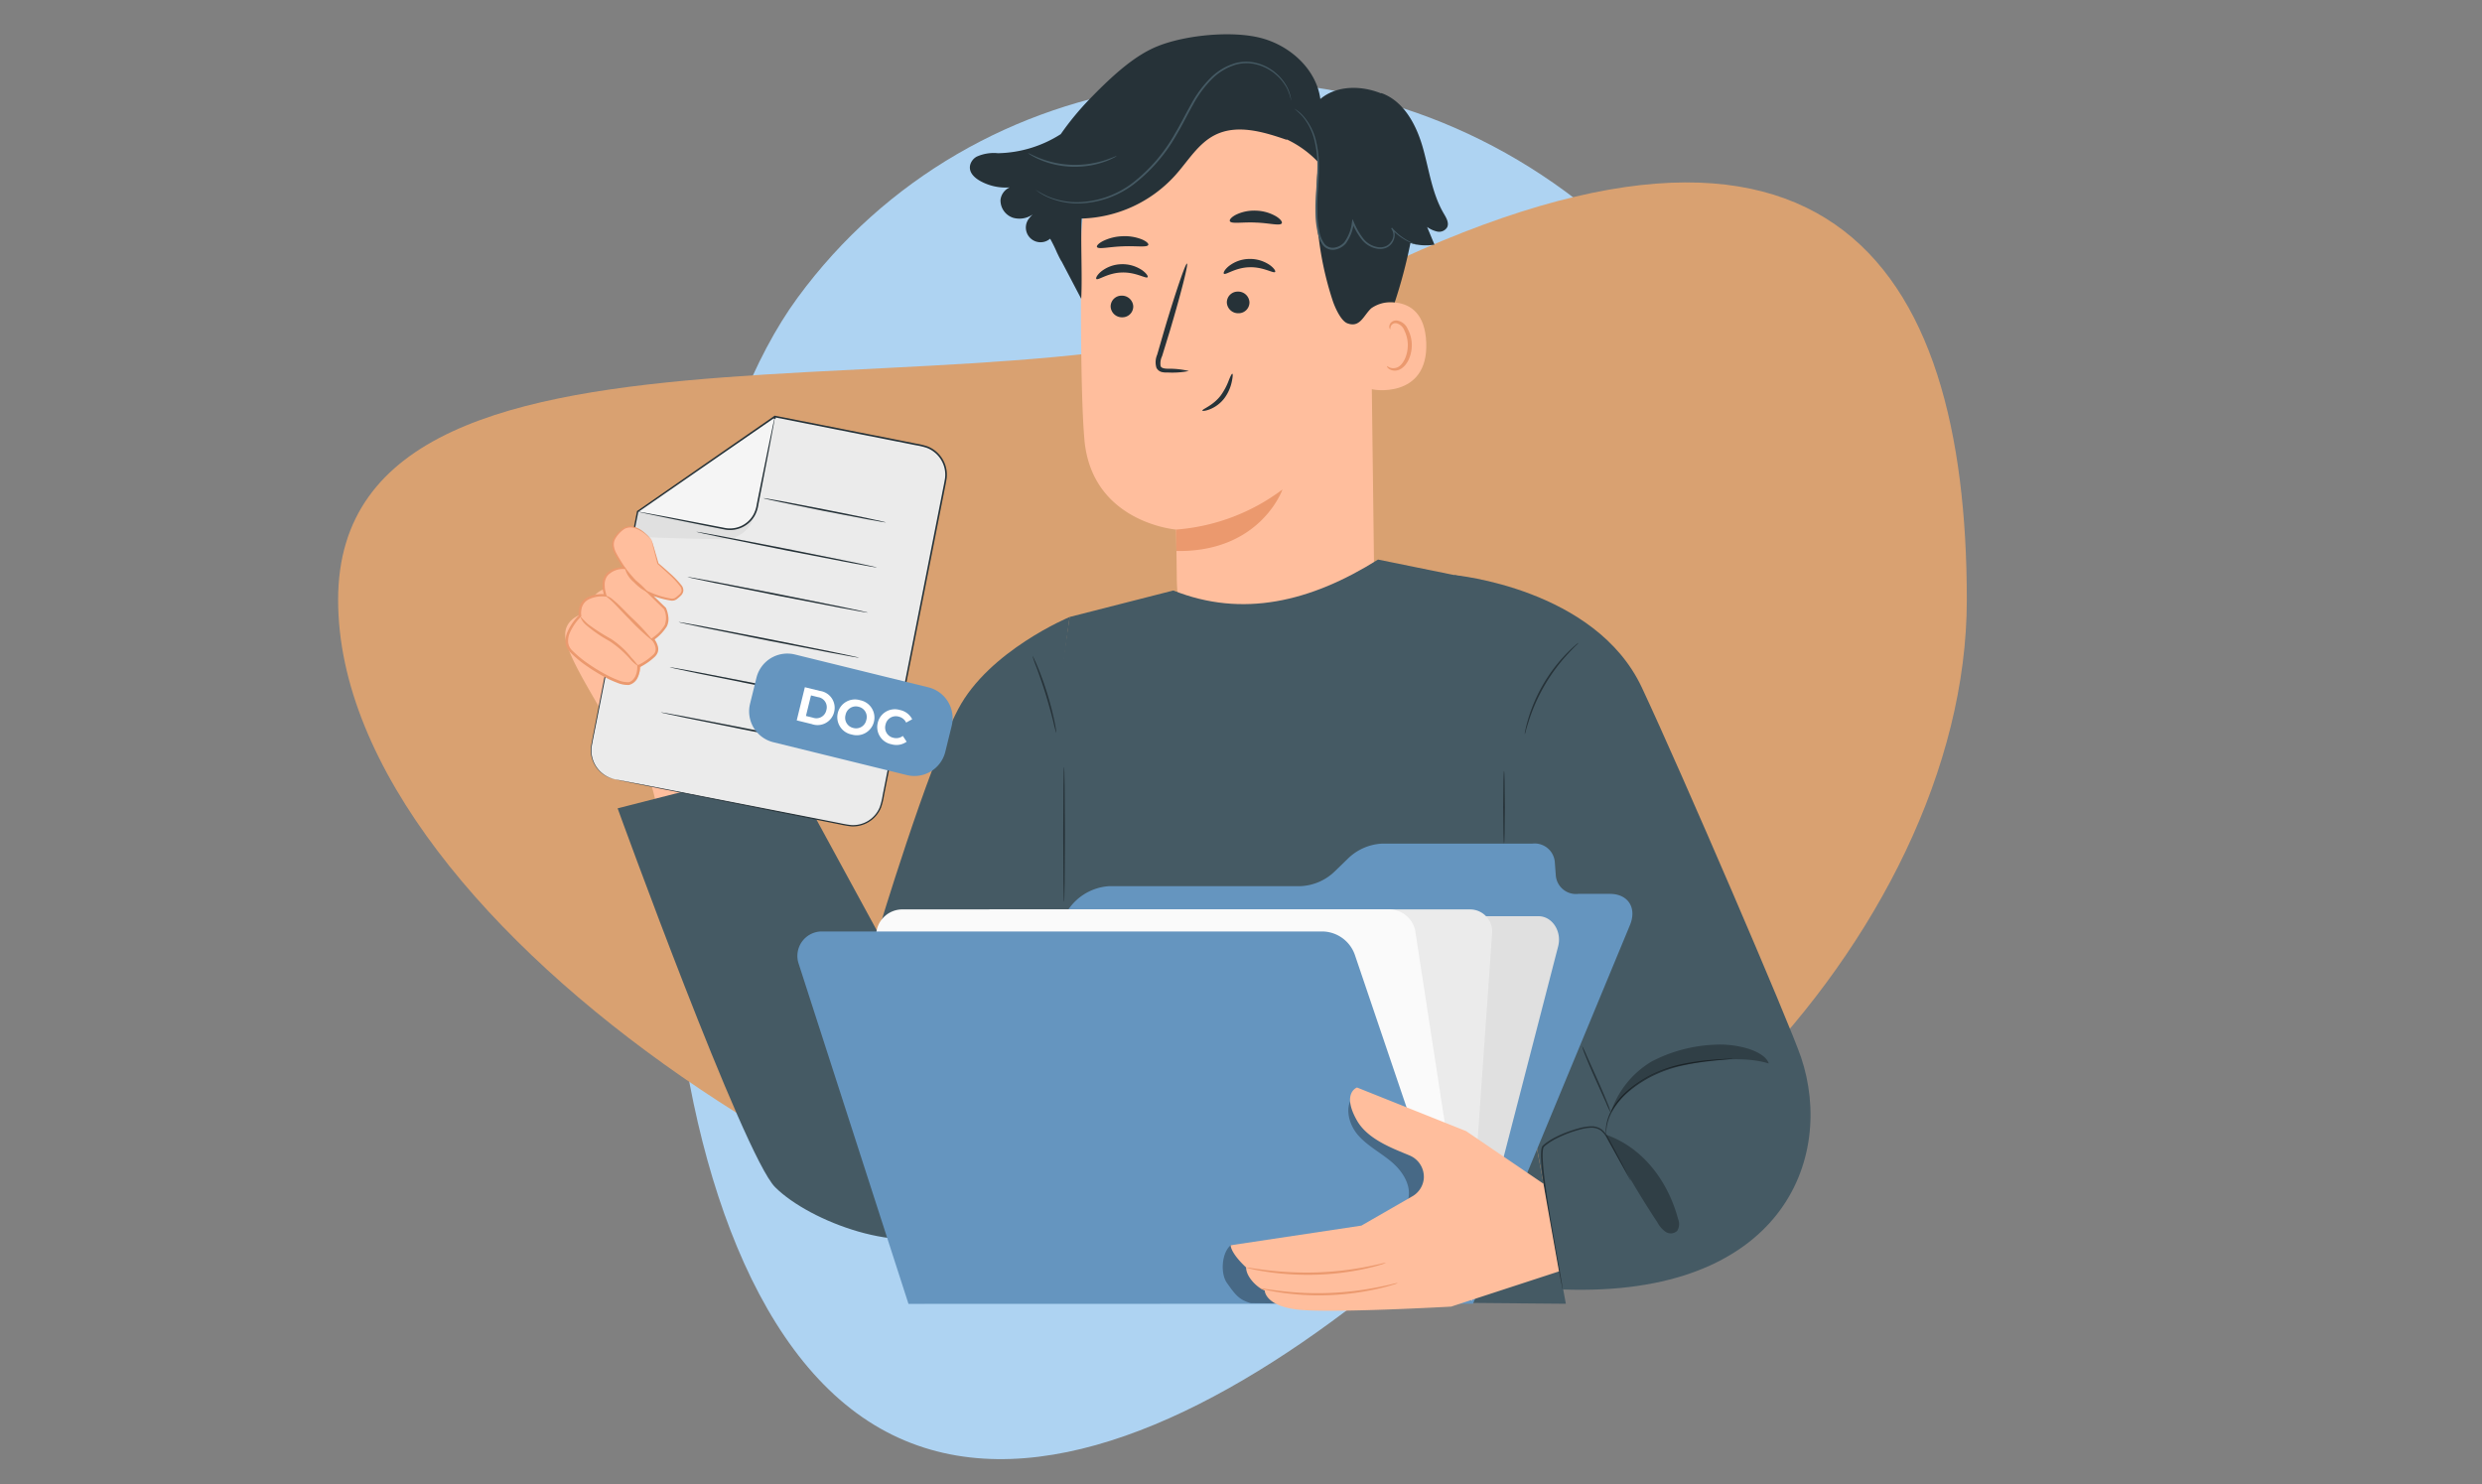 <svg xmlns="http://www.w3.org/2000/svg" xmlns:xlink="http://www.w3.org/1999/xlink" width="329.354" height="197" viewBox="0 0 329.354 197">
  <rect x="0" y="0" width="329.354" height="197" fill="#808080" stroke="none"/>
  <defs>
    <clipPath id="clip-path">
      <rect id="Rectángulo_31331" data-name="Rectángulo 31331" width="329.354" height="197" transform="translate(985.646 5460)" fill="#f6f6f6"/>
    </clipPath>
  </defs>
  <g id="Enmascarar_grupo_3" data-name="Enmascarar grupo 3" transform="translate(-985.646 -5460)" clip-path="url(#clip-path)">
    <g id="Grupo_70311" data-name="Grupo 70311" transform="translate(338 225.542)">
      <g id="Grupo_63273" data-name="Grupo 63273" transform="translate(683 5215)">
        <path id="Trazado_132887" data-name="Trazado 132887" d="M.354,79.017c3.958,39.353,64.36,108.858,104.9,104.782s45.871-80.2,41.909-119.548S107.134-3.69,66.594.387-3.6,39.668.354,79.017Z" transform="translate(123.1 0) rotate(42)" fill="#aed3f2"/>
        <path id="Trazado_132888" data-name="Trazado 132888" d="M6,225.076c0,44.538,80.164,93.182,124.386,93.182s91.736-48.645,91.736-93.182-18.658-74.7-83.961-40.927C98.82,204.491,6,180.539,6,225.076Z" transform="translate(3.514 -126.01)" fill="#d9a171"/>
      </g>
      <g id="Grupo_66534" data-name="Grupo 66534" transform="translate(722.65 5239.009)">
        <g id="Grupo_66771" data-name="Grupo 66771" transform="translate(0 0)">
          <g id="Grupo_66716" data-name="Grupo 66716" transform="translate(53.697 0)">
            <g id="Grupo_66568" data-name="Grupo 66568" transform="translate(14.736 6.667)">
              <g id="Grupo_66567" data-name="Grupo 66567">
                <g id="Grupo_66566" data-name="Grupo 66566">
                  <g id="Grupo_66549" data-name="Grupo 66549">
                    <g id="Grupo_66548" data-name="Grupo 66548">
                      <g id="Grupo_66547" data-name="Grupo 66547">
                        <g id="Grupo_66546" data-name="Grupo 66546">
                          <g id="Grupo_66545" data-name="Grupo 66545">
                            <g id="Grupo_66544" data-name="Grupo 66544">
                              <g id="Grupo_66543" data-name="Grupo 66543">
                                <g id="Grupo_66542" data-name="Grupo 66542">
                                  <g id="Grupo_66541" data-name="Grupo 66541">
                                    <g id="Grupo_66540" data-name="Grupo 66540">
                                      <g id="Grupo_66539" data-name="Grupo 66539">
                                        <g id="Grupo_66538" data-name="Grupo 66538">
                                          <g id="Grupo_66537" data-name="Grupo 66537">
                                            <g id="Grupo_66536" data-name="Grupo 66536">
                                              <g id="Grupo_66535" data-name="Grupo 66535">
                                                <g id="Grupo_66534-2" data-name="Grupo 66534">
                                                  <path id="Trazado_133657" data-name="Trazado 133657" d="M365.44,103.9l.547,44.011c.093,7.484-1.3,18.5-13.139,18.105h0C342.6,164.9,339.882,155.2,339.8,148.212c-.037-3.313-.076-6.076-.1-6.416,0,0-11.217-.914-12.164-11.994-.458-5.354-.5-16.458-.426-26.5A20.712,20.712,0,0,1,346.32,82.81l1.07-.078C358.976,82.563,365.592,92.309,365.44,103.9Z" transform="translate(-327.08 -82.73)" fill="#ffbe9d"/>
                                                </g>
                                              </g>
                                            </g>
                                          </g>
                                        </g>
                                      </g>
                                    </g>
                                  </g>
                                </g>
                              </g>
                            </g>
                          </g>
                        </g>
                      </g>
                    </g>
                  </g>
                  <g id="Grupo_66565" data-name="Grupo 66565" transform="translate(12.619 53.743)">
                    <g id="Grupo_66564" data-name="Grupo 66564">
                      <g id="Grupo_66563" data-name="Grupo 66563">
                        <g id="Grupo_66562" data-name="Grupo 66562">
                          <g id="Grupo_66561" data-name="Grupo 66561">
                            <g id="Grupo_66560" data-name="Grupo 66560">
                              <g id="Grupo_66559" data-name="Grupo 66559">
                                <g id="Grupo_66558" data-name="Grupo 66558">
                                  <g id="Grupo_66557" data-name="Grupo 66557">
                                    <g id="Grupo_66556" data-name="Grupo 66556">
                                      <g id="Grupo_66555" data-name="Grupo 66555">
                                        <g id="Grupo_66554" data-name="Grupo 66554">
                                          <g id="Grupo_66553" data-name="Grupo 66553">
                                            <g id="Grupo_66552" data-name="Grupo 66552">
                                              <g id="Grupo_66551" data-name="Grupo 66551">
                                                <g id="Grupo_66550" data-name="Grupo 66550">
                                                  <path id="Trazado_133658" data-name="Trazado 133658" d="M355.386,213.111a26.861,26.861,0,0,0,14.127-5.323s-2.93,8.357-14.069,8.166Z" transform="translate(-355.386 -207.788)" fill="#eb996e"/>
                                                </g>
                                              </g>
                                            </g>
                                          </g>
                                        </g>
                                      </g>
                                    </g>
                                  </g>
                                </g>
                              </g>
                            </g>
                          </g>
                        </g>
                      </g>
                    </g>
                  </g>
                </g>
              </g>
            </g>
            <g id="Grupo_66657" data-name="Grupo 66657" transform="translate(16.853 23.404)">
              <g id="Grupo_66656" data-name="Grupo 66656" transform="translate(0)">
                <g id="Grupo_66623" data-name="Grupo 66623" transform="translate(7.768 6.411)">
                  <g id="Grupo_66622" data-name="Grupo 66622">
                    <g id="Grupo_66621" data-name="Grupo 66621">
                      <g id="Grupo_66586" data-name="Grupo 66586" transform="translate(9.056)">
                        <g id="Grupo_66585" data-name="Grupo 66585" transform="translate(0)">
                          <g id="Grupo_66584" data-name="Grupo 66584">
                            <g id="Grupo_66583" data-name="Grupo 66583">
                              <g id="Grupo_66582" data-name="Grupo 66582">
                                <g id="Grupo_66581" data-name="Grupo 66581">
                                  <g id="Grupo_66580" data-name="Grupo 66580">
                                    <g id="Grupo_66579" data-name="Grupo 66579">
                                      <g id="Grupo_66578" data-name="Grupo 66578">
                                        <g id="Grupo_66577" data-name="Grupo 66577">
                                          <g id="Grupo_66576" data-name="Grupo 66576">
                                            <g id="Grupo_66575" data-name="Grupo 66575">
                                              <g id="Grupo_66574" data-name="Grupo 66574">
                                                <g id="Grupo_66573" data-name="Grupo 66573">
                                                  <g id="Grupo_66572" data-name="Grupo 66572">
                                                    <g id="Grupo_66571" data-name="Grupo 66571">
                                                      <g id="Grupo_66570" data-name="Grupo 66570">
                                                        <g id="Grupo_66569" data-name="Grupo 66569">
                                                          <path id="Trazado_133659" data-name="Trazado 133659" d="M357.65,138.554c.22.224,1.5-.806,3.356-.855,1.853-.078,3.242.861,3.437.622.1-.107-.133-.516-.738-.941a4.643,4.643,0,0,0-2.759-.783,4.479,4.479,0,0,0-2.663.969C357.724,138.032,357.542,138.455,357.65,138.554Z" transform="translate(-357.621 -136.595)" fill="#263238"/>
                                                        </g>
                                                      </g>
                                                    </g>
                                                  </g>
                                                </g>
                                              </g>
                                            </g>
                                          </g>
                                        </g>
                                      </g>
                                    </g>
                                  </g>
                                </g>
                              </g>
                            </g>
                          </g>
                        </g>
                      </g>
                      <g id="Grupo_66603" data-name="Grupo 66603" transform="translate(9.476 4.335)">
                        <g id="Grupo_66602" data-name="Grupo 66602" transform="translate(0)">
                          <g id="Grupo_66601" data-name="Grupo 66601">
                            <g id="Grupo_66600" data-name="Grupo 66600">
                              <g id="Grupo_66599" data-name="Grupo 66599">
                                <g id="Grupo_66598" data-name="Grupo 66598">
                                  <g id="Grupo_66597" data-name="Grupo 66597">
                                    <g id="Grupo_66596" data-name="Grupo 66596">
                                      <g id="Grupo_66595" data-name="Grupo 66595">
                                        <g id="Grupo_66594" data-name="Grupo 66594">
                                          <g id="Grupo_66593" data-name="Grupo 66593">
                                            <g id="Grupo_66592" data-name="Grupo 66592">
                                              <g id="Grupo_66591" data-name="Grupo 66591">
                                                <g id="Grupo_66590" data-name="Grupo 66590">
                                                  <g id="Grupo_66589" data-name="Grupo 66589">
                                                    <g id="Grupo_66588" data-name="Grupo 66588">
                                                      <g id="Grupo_66587" data-name="Grupo 66587">
                                                        <path id="Trazado_133660" data-name="Trazado 133660" d="M365.585,148.146a1.5,1.5,0,0,0,1.555,1.406,1.437,1.437,0,0,0,1.445-1.464,1.5,1.5,0,0,0-1.553-1.407A1.438,1.438,0,0,0,365.585,148.146Z" transform="translate(-365.584 -146.681)" fill="#263238"/>
                                                      </g>
                                                    </g>
                                                  </g>
                                                </g>
                                              </g>
                                            </g>
                                          </g>
                                        </g>
                                      </g>
                                    </g>
                                  </g>
                                </g>
                              </g>
                            </g>
                          </g>
                        </g>
                      </g>
                      <g id="Grupo_66620" data-name="Grupo 66620" transform="translate(0 0.617)">
                        <g id="Grupo_66619" data-name="Grupo 66619">
                          <g id="Grupo_66618" data-name="Grupo 66618">
                            <g id="Grupo_66617" data-name="Grupo 66617">
                              <g id="Grupo_66616" data-name="Grupo 66616">
                                <g id="Grupo_66615" data-name="Grupo 66615">
                                  <g id="Grupo_66614" data-name="Grupo 66614">
                                    <g id="Grupo_66613" data-name="Grupo 66613">
                                      <g id="Grupo_66612" data-name="Grupo 66612">
                                        <g id="Grupo_66611" data-name="Grupo 66611">
                                          <g id="Grupo_66610" data-name="Grupo 66610">
                                            <g id="Grupo_66609" data-name="Grupo 66609">
                                              <g id="Grupo_66608" data-name="Grupo 66608">
                                                <g id="Grupo_66607" data-name="Grupo 66607">
                                                  <g id="Grupo_66606" data-name="Grupo 66606">
                                                    <g id="Grupo_66605" data-name="Grupo 66605">
                                                      <g id="Grupo_66604" data-name="Grupo 66604">
                                                        <path id="Trazado_133661" data-name="Trazado 133661" d="M388.733,152.285a11.305,11.305,0,0,0-2.8-.3c-.438-.013-.857-.07-.951-.361a2.219,2.219,0,0,1,.2-1.311q.5-1.624,1.045-3.407c1.443-4.848,2.453-8.822,2.258-8.878s-1.524,3.827-2.967,8.675q-.518,1.793-.99,3.423a2.528,2.528,0,0,0-.1,1.725,1.094,1.094,0,0,0,.761.584,2.948,2.948,0,0,0,.747.049A11.091,11.091,0,0,0,388.733,152.285Z" transform="translate(-384.297 -138.03)" fill="#263238"/>
                                                      </g>
                                                    </g>
                                                  </g>
                                                </g>
                                              </g>
                                            </g>
                                          </g>
                                        </g>
                                      </g>
                                    </g>
                                  </g>
                                </g>
                              </g>
                            </g>
                          </g>
                        </g>
                      </g>
                    </g>
                  </g>
                </g>
                <g id="Grupo_66639" data-name="Grupo 66639" transform="translate(17.632)">
                  <g id="Grupo_66638" data-name="Grupo 66638" transform="translate(0)">
                    <g id="Grupo_66637" data-name="Grupo 66637">
                      <g id="Grupo_66636" data-name="Grupo 66636">
                        <g id="Grupo_66635" data-name="Grupo 66635">
                          <g id="Grupo_66634" data-name="Grupo 66634">
                            <g id="Grupo_66633" data-name="Grupo 66633">
                              <g id="Grupo_66632" data-name="Grupo 66632">
                                <g id="Grupo_66631" data-name="Grupo 66631">
                                  <g id="Grupo_66630" data-name="Grupo 66630">
                                    <g id="Grupo_66629" data-name="Grupo 66629">
                                      <g id="Grupo_66628" data-name="Grupo 66628">
                                        <g id="Grupo_66627" data-name="Grupo 66627">
                                          <g id="Grupo_66626" data-name="Grupo 66626">
                                            <g id="Grupo_66625" data-name="Grupo 66625">
                                              <g id="Grupo_66624" data-name="Grupo 66624">
                                                <path id="Trazado_133662" data-name="Trazado 133662" d="M355.572,123.068c.179.412,1.665.1,3.444.193,1.781.054,3.242.484,3.449.088.091-.19-.186-.569-.791-.936a5.615,5.615,0,0,0-2.605-.733,5.555,5.555,0,0,0-2.646.519C355.795,122.516,355.493,122.872,355.572,123.068Z" transform="translate(-355.56 -121.676)" fill="#263238"/>
                                              </g>
                                            </g>
                                          </g>
                                        </g>
                                      </g>
                                    </g>
                                  </g>
                                </g>
                              </g>
                            </g>
                          </g>
                        </g>
                      </g>
                    </g>
                  </g>
                </g>
                <g id="Grupo_66655" data-name="Grupo 66655" transform="translate(0 3.392)">
                  <g id="Grupo_66654" data-name="Grupo 66654">
                    <g id="Grupo_66653" data-name="Grupo 66653">
                      <g id="Grupo_66652" data-name="Grupo 66652">
                        <g id="Grupo_66651" data-name="Grupo 66651">
                          <g id="Grupo_66650" data-name="Grupo 66650">
                            <g id="Grupo_66649" data-name="Grupo 66649">
                              <g id="Grupo_66648" data-name="Grupo 66648">
                                <g id="Grupo_66647" data-name="Grupo 66647">
                                  <g id="Grupo_66646" data-name="Grupo 66646">
                                    <g id="Grupo_66645" data-name="Grupo 66645">
                                      <g id="Grupo_66644" data-name="Grupo 66644">
                                        <g id="Grupo_66643" data-name="Grupo 66643">
                                          <g id="Grupo_66642" data-name="Grupo 66642">
                                            <g id="Grupo_66641" data-name="Grupo 66641">
                                              <g id="Grupo_66640" data-name="Grupo 66640">
                                                <path id="Trazado_133663" data-name="Trazado 133663" d="M396.831,131.008c.195.336,1.643-.037,3.4-.091,1.756-.086,3.212.171,3.4-.18.081-.167-.208-.468-.82-.734a6.129,6.129,0,0,0-2.6-.429,6.337,6.337,0,0,0-2.581.636C397.026,130.524,396.745,130.848,396.831,131.008Z" transform="translate(-396.816 -129.568)" fill="#263238"/>
                                              </g>
                                            </g>
                                          </g>
                                        </g>
                                      </g>
                                    </g>
                                  </g>
                                </g>
                              </g>
                            </g>
                          </g>
                        </g>
                      </g>
                    </g>
                  </g>
                </g>
              </g>
            </g>
            <g id="Grupo_66671" data-name="Grupo 66671" transform="translate(52.79 35.562)">
              <g id="Grupo_66670" data-name="Grupo 66670" transform="translate(0)">
                <g id="Grupo_66669" data-name="Grupo 66669">
                  <g id="Grupo_66668" data-name="Grupo 66668">
                    <g id="Grupo_66667" data-name="Grupo 66667">
                      <g id="Grupo_66666" data-name="Grupo 66666">
                        <g id="Grupo_66665" data-name="Grupo 66665">
                          <g id="Grupo_66664" data-name="Grupo 66664">
                            <g id="Grupo_66663" data-name="Grupo 66663">
                              <g id="Grupo_66662" data-name="Grupo 66662">
                                <g id="Grupo_66661" data-name="Grupo 66661">
                                  <g id="Grupo_66660" data-name="Grupo 66660">
                                    <g id="Grupo_66659" data-name="Grupo 66659">
                                      <g id="Grupo_66658" data-name="Grupo 66658">
                                        <path id="Trazado_133664" data-name="Trazado 133664" d="M310.982,150.515c.183-.1,7.455-2.81,7.766,4.789s-7.382,6.344-7.4,6.127S310.982,150.515,310.982,150.515Z" transform="translate(-310.982 -149.967)" fill="#ffbe9d"/>
                                      </g>
                                    </g>
                                  </g>
                                </g>
                              </g>
                            </g>
                          </g>
                        </g>
                      </g>
                    </g>
                  </g>
                </g>
              </g>
            </g>
            <g id="Grupo_66686" data-name="Grupo 66686" transform="translate(55.349 37.98)">
              <g id="Grupo_66685" data-name="Grupo 66685">
                <g id="Grupo_66684" data-name="Grupo 66684">
                  <g id="Grupo_66683" data-name="Grupo 66683">
                    <g id="Grupo_66682" data-name="Grupo 66682">
                      <g id="Grupo_66681" data-name="Grupo 66681">
                        <g id="Grupo_66680" data-name="Grupo 66680">
                          <g id="Grupo_66679" data-name="Grupo 66679">
                            <g id="Grupo_66678" data-name="Grupo 66678">
                              <g id="Grupo_66677" data-name="Grupo 66677">
                                <g id="Grupo_66676" data-name="Grupo 66676">
                                  <g id="Grupo_66675" data-name="Grupo 66675">
                                    <g id="Grupo_66674" data-name="Grupo 66674">
                                      <g id="Grupo_66673" data-name="Grupo 66673">
                                        <g id="Grupo_66672" data-name="Grupo 66672">
                                          <path id="Trazado_133665" data-name="Trazado 133665" d="M315.479,161.666c.033-.025.137.088.364.181a1.325,1.325,0,0,0,.99-.02c.791-.328,1.414-1.63,1.4-3a4.383,4.383,0,0,0-.448-1.88,1.53,1.53,0,0,0-1.037-.975.674.674,0,0,0-.766.394c-.093.217-.039.367-.079.381-.021.02-.168-.12-.12-.437a.846.846,0,0,1,.279-.488,1,1,0,0,1,.724-.223,1.86,1.86,0,0,1,1.431,1.122,4.494,4.494,0,0,1,.546,2.1c.014,1.533-.711,3-1.8,3.361a1.418,1.418,0,0,1-1.219-.152C315.5,161.85,315.453,161.681,315.479,161.666Z" transform="translate(-315.472 -155.595)" fill="#eb996e"/>
                                        </g>
                                      </g>
                                    </g>
                                  </g>
                                </g>
                              </g>
                            </g>
                          </g>
                        </g>
                      </g>
                    </g>
                  </g>
                </g>
              </g>
            </g>
            <g id="Grupo_66688" data-name="Grupo 66688" transform="translate(30.848 45.056)">
              <g id="Grupo_66687" data-name="Grupo 66687" transform="translate(0)">
                <path id="Trazado_133666" data-name="Trazado 133666" d="M370.77,176.952c-.083-.192,1.406-.638,2.452-2.034a8.517,8.517,0,0,0,1.052-1.985c.222-.551.39-.9.472-.872s.058.4-.064,1a5.61,5.61,0,0,1-.978,2.223,4.546,4.546,0,0,1-1.941,1.486C371.182,177,370.789,177.017,370.77,176.952Z" transform="translate(-370.766 -172.059)" fill="#263238"/>
              </g>
            </g>
            <g id="Grupo_66690" data-name="Grupo 66690">
              <g id="Grupo_66689" data-name="Grupo 66689">
                <path id="Trazado_133667" data-name="Trazado 133667" d="M304.369,84.506a1.794,1.794,0,0,1,.843-1.048,5.519,5.519,0,0,1,2.832-.46,16,16,0,0,0,8.332-2.532,37.309,37.309,0,0,1,3.878-4.7c3.358-3.463,6.122-5.82,8.98-6.97,3.7-1.488,9.881-2.092,13.735-1.08s7.317,4.139,7.853,8.089c2.162-1.828,5.407-1.813,8.04-.754l.066-.029c2.933,1.045,4.6,4.143,5.463,7.133s1.234,6.188,2.818,8.868c.331.56.725,1.232.435,1.815a1.237,1.237,0,0,1-1.294.564,3.631,3.631,0,0,1-1.365-.618l.981,2.349a6.931,6.931,0,0,1-3.19-.213,67.906,67.906,0,0,1-2.086,7.885,4.514,4.514,0,0,0-3.1.764c-1.027.923-1.486,2.661-3.193,2-.868-.336-1.661-2.158-1.952-3.043a43.238,43.238,0,0,1-1.872-18.3,13.9,13.9,0,0,0-4.292-3.1l.131.118c-3.1-1.076-6.6-2.133-9.536-.68-2.279,1.128-3.618,3.492-5.322,5.379a17.4,17.4,0,0,1-12.4,5.727c-.164,3.12.1,7.529-.065,10.649l-2.624-5,0,.025c-.215-.365-.393-.734-.564-1.1l-.059-.112v-.014a19.558,19.558,0,0,0-.878-1.775l-.03.027a1.949,1.949,0,0,1-2.848-2.606,4.407,4.407,0,0,1,.942-.947,3.084,3.084,0,0,1-2.937.762,2.419,2.419,0,0,1-1.711-2.392,2.057,2.057,0,0,1,1.226-1.65,6.949,6.949,0,0,1-3.951-.871C304.87,86.22,304.1,85.487,304.369,84.506Z" transform="translate(-304.316 -67.216)" fill="#263238"/>
              </g>
            </g>
            <g id="Grupo_66692" data-name="Grupo 66692" transform="translate(43.017 9.861)">
              <g id="Grupo_66691" data-name="Grupo 66691" transform="translate(0)">
                <path id="Trazado_133668" data-name="Trazado 133668" d="M313.967,90.162a9.572,9.572,0,0,1,1.112,1.017,7.946,7.946,0,0,1,1.7,3.68,13.951,13.951,0,0,1,.283,2.817c0,1.021-.077,2.114-.156,3.265a29.234,29.234,0,0,0-.083,3.634,12.808,12.808,0,0,0,.25,1.918,4,4,0,0,0,.782,1.86,1.673,1.673,0,0,0,1.564.526,2.492,2.492,0,0,0,1.407-.8,5.748,5.748,0,0,0,1.068-2.818l-.233.028a9.286,9.286,0,0,0,1.349,2.322,3.3,3.3,0,0,0,2.156,1.174,2.135,2.135,0,0,0,1.143-.2,1.843,1.843,0,0,0,.776-.765,1.9,1.9,0,0,0,.235-.983,1.379,1.379,0,0,0-.356-.862l-.118.1a7.153,7.153,0,0,0,2.381,1.786,6.486,6.486,0,0,0,.738.287,1.207,1.207,0,0,0,.264.065,1.342,1.342,0,0,0-.25-.107c-.165-.067-.41-.166-.715-.321a7.37,7.37,0,0,1-2.3-1.813l-.118.1a1.42,1.42,0,0,1,.073,1.647,1.657,1.657,0,0,1-.7.677,1.932,1.932,0,0,1-1.036.168,3.093,3.093,0,0,1-2-1.116,9.151,9.151,0,0,1-1.3-2.272l-.159-.356-.073.384a5.559,5.559,0,0,1-1.017,2.693,2.241,2.241,0,0,1-1.26.711,1.411,1.411,0,0,1-1.33-.445,3.783,3.783,0,0,1-.722-1.74,12.7,12.7,0,0,1-.248-1.878,29.635,29.635,0,0,1,.068-3.6c.071-1.151.146-2.249.132-3.283a13.9,13.9,0,0,0-.319-2.854,7.84,7.84,0,0,0-1.805-3.708A4.506,4.506,0,0,0,313.967,90.162Z" transform="translate(-313.966 -90.162)" fill="#455a64"/>
              </g>
            </g>
            <g id="Grupo_66694" data-name="Grupo 66694" transform="translate(8.732 3.639)">
              <g id="Grupo_66693" data-name="Grupo 66693">
                <path id="Trazado_133669" data-name="Trazado 133669" d="M352.693,92.69s.028.029.089.076l.277.2a3.681,3.681,0,0,0,.469.3,6.011,6.011,0,0,0,.674.355,9.834,9.834,0,0,0,4.744.853,12.561,12.561,0,0,0,6.689-2.47,21.745,21.745,0,0,0,5.746-6.623c.806-1.342,1.463-2.718,2.187-3.988a14.692,14.692,0,0,1,2.477-3.374,7.566,7.566,0,0,1,3.193-1.938,5.424,5.424,0,0,1,1.684-.194,5.96,5.96,0,0,1,1.542.3,6.414,6.414,0,0,1,3.561,3.013,7.682,7.682,0,0,1,.572,1.662.4.4,0,0,0-.009-.116l-.052-.339a5.539,5.539,0,0,0-.421-1.251,6.3,6.3,0,0,0-1.241-1.682,6.484,6.484,0,0,0-2.351-1.459,6.1,6.1,0,0,0-1.591-.323,5.607,5.607,0,0,0-1.752.187,7.753,7.753,0,0,0-3.3,1.974,14.818,14.818,0,0,0-2.531,3.42c-.733,1.28-1.391,2.652-2.19,3.982a21.752,21.752,0,0,1-5.664,6.562,12.48,12.48,0,0,1-6.56,2.48,9.98,9.98,0,0,1-4.691-.762A15.609,15.609,0,0,1,352.693,92.69Z" transform="translate(-352.693 -75.685)" fill="#455a64"/>
              </g>
            </g>
            <g id="Grupo_66696" data-name="Grupo 66696" transform="translate(7.724 15.771)">
              <g id="Grupo_66695" data-name="Grupo 66695">
                <path id="Trazado_133670" data-name="Trazado 133670" d="M406.608,103.918a1.735,1.735,0,0,0,.4.277,8.6,8.6,0,0,0,1.177.6,11.452,11.452,0,0,0,1.863.612,12.066,12.066,0,0,0,4.782.153,11.486,11.486,0,0,0,1.9-.491,8.612,8.612,0,0,0,1.213-.521,1.751,1.751,0,0,0,.414-.251c-.022-.044-.634.271-1.685.6a13.125,13.125,0,0,1-1.879.43,12.945,12.945,0,0,1-4.692-.15,13.088,13.088,0,0,1-1.847-.549C407.223,104.23,406.632,103.876,406.608,103.918Z" transform="translate(-406.607 -103.915)" fill="#455a64"/>
              </g>
            </g>
            <g id="Grupo_66706" data-name="Grupo 66706" transform="translate(16.756 30.514)">
              <g id="Grupo_66705" data-name="Grupo 66705" transform="translate(0 0)">
                <g id="Grupo_66704" data-name="Grupo 66704">
                  <g id="Grupo_66703" data-name="Grupo 66703">
                    <g id="Grupo_66702" data-name="Grupo 66702">
                      <g id="Grupo_66701" data-name="Grupo 66701">
                        <g id="Grupo_66700" data-name="Grupo 66700">
                          <g id="Grupo_66699" data-name="Grupo 66699">
                            <g id="Grupo_66698" data-name="Grupo 66698">
                              <g id="Grupo_66697" data-name="Grupo 66697">
                                <path id="Trazado_133671" data-name="Trazado 133671" d="M397.027,140.181c.22.224,1.5-.806,3.356-.856,1.853-.077,3.242.861,3.437.622.1-.107-.133-.516-.738-.941a4.644,4.644,0,0,0-2.759-.783,4.482,4.482,0,0,0-2.663.969C397.1,139.659,396.919,140.082,397.027,140.181Z" transform="translate(-396.998 -138.222)" fill="#263238"/>
                              </g>
                            </g>
                          </g>
                        </g>
                      </g>
                    </g>
                  </g>
                </g>
              </g>
            </g>
            <g id="Grupo_66715" data-name="Grupo 66715" transform="translate(18.677 34.689)">
              <g id="Grupo_66714" data-name="Grupo 66714" transform="translate(0)">
                <g id="Grupo_66713" data-name="Grupo 66713">
                  <g id="Grupo_66712" data-name="Grupo 66712">
                    <g id="Grupo_66711" data-name="Grupo 66711">
                      <g id="Grupo_66710" data-name="Grupo 66710">
                        <g id="Grupo_66709" data-name="Grupo 66709">
                          <g id="Grupo_66708" data-name="Grupo 66708">
                            <g id="Grupo_66707" data-name="Grupo 66707">
                              <path id="Trazado_133672" data-name="Trazado 133672" d="M401.469,149.4a1.5,1.5,0,0,0,1.555,1.406,1.436,1.436,0,0,0,1.445-1.463,1.5,1.5,0,0,0-1.554-1.407A1.438,1.438,0,0,0,401.469,149.4Z" transform="translate(-401.468 -147.935)" fill="#263238"/>
                            </g>
                          </g>
                        </g>
                      </g>
                    </g>
                  </g>
                </g>
              </g>
            </g>
          </g>
          <g id="Grupo_66717" data-name="Grupo 66717" transform="translate(0 72.375)">
            <path id="Trazado_133673" data-name="Trazado 133673" d="M516.45,239.927a3.059,3.059,0,0,1,3.076-3.219,2.147,2.147,0,0,1,2.49-.98L527,239.088c.733,1.26,5.567,6.019,5.567,6.019,1.318-.98,1.318-2.939,2.9-5.319s5.159-2.1,5.159-2.1-2.784,6.3-3.077,10.218,2.14,14.852,2.14,14.852L525.6,266.715s-.889-6-2.467-6.481c-1.9-.583-2.956-3.385-2.956-3.385-2.053-4.159-6.221-10.2-6.807-13.282S516.45,239.927,516.45,239.927Z" transform="translate(-513.31 -235.629)" fill="#ffbe9d"/>
          </g>
          <g id="Grupo_66742" data-name="Grupo 66742" transform="translate(6.952 69.712)">
            <g id="Grupo_66724" data-name="Grupo 66724" transform="translate(0)">
              <g id="Grupo_66718" data-name="Grupo 66718" transform="translate(46.441)">
                <path id="Trazado_133674" data-name="Trazado 133674" d="M322.361,229.433c-8.969,5.636-18.008,7.756-27.163,4.106l-13.762,3.515L267.9,327.513l79.384.69-3.911-21.01-9.841-75.487Z" transform="translate(-267.897 -229.433)" fill="#455a64"/>
              </g>
              <g id="Grupo_66719" data-name="Grupo 66719" transform="translate(0 7.622)">
                <path id="Trazado_133675" data-name="Trazado 133675" d="M481.095,247.168s-10.7,4.444-14.788,12.23-10.651,29.639-10.651,29.639l-12.094-22.211-22.446,5.738s16.708,46.085,20.9,50.281c4.592,4.593,17.106,9.224,23.234,5.65s7.374-17.142,7.374-17.142Z" transform="translate(-421.115 -247.168)" fill="#455a64"/>
              </g>
              <g id="Grupo_66721" data-name="Grupo 66721" transform="translate(59.13 27.51)">
                <g id="Grupo_66720" data-name="Grupo 66720" transform="translate(0)">
                  <path id="Trazado_133676" data-name="Trazado 133676" d="M422.684,311.394c.062,0,.112-4.018.112-8.973s-.05-8.974-.112-8.974-.112,4.017-.112,8.974S422.622,311.394,422.684,311.394Z" transform="translate(-422.572 -293.447)" fill="#263238"/>
                </g>
              </g>
              <g id="Grupo_66723" data-name="Grupo 66723" transform="translate(55.048 12.79)">
                <g id="Grupo_66722" data-name="Grupo 66722" transform="translate(0)">
                  <path id="Trazado_133677" data-name="Trazado 133677" d="M425.207,259.195a13.435,13.435,0,0,0,.523,1.482c.337.908.784,2.169,1.222,3.58s.779,2.7,1.015,3.645a13.561,13.561,0,0,0,.406,1.518,1.528,1.528,0,0,0-.042-.422c-.04-.269-.112-.656-.21-1.132-.2-.952-.517-2.257-.955-3.676s-.913-2.676-1.288-3.572c-.187-.448-.347-.808-.466-1.052A1.56,1.56,0,0,0,425.207,259.195Z" transform="translate(-425.204 -259.195)" fill="#263238"/>
                </g>
              </g>
            </g>
            <g id="Grupo_66741" data-name="Grupo 66741" transform="translate(111.041 2.062)">
              <g id="Grupo_66725" data-name="Grupo 66725">
                <path id="Trazado_133678" data-name="Trazado 133678" d="M194.82,268.315l-2.484-34.084s18.685,1.734,24.869,14.916c5.211,11.109,19.594,44.532,21.134,49.1,4.518,13.417-2.54,31.863-31.634,30.794l-3.317-18.24Z" transform="translate(-192.336 -234.231)" fill="#455a64"/>
              </g>
              <g id="Grupo_66727" data-name="Grupo 66727" transform="translate(11.493 73.158)">
                <g id="Grupo_66726" data-name="Grupo 66726">
                  <path id="Trazado_133679" data-name="Trazado 133679" d="M259.745,411.685a2.129,2.129,0,0,0-.152-.327l-.474-.917-1.782-3.353-.6-1.11a3.284,3.284,0,0,0-.855-1.1,2.321,2.321,0,0,0-1.437-.413,6.541,6.541,0,0,0-1.549.251,15.913,15.913,0,0,0-3.127,1.182,8.316,8.316,0,0,0-1.5.957l-.173.15a.557.557,0,0,0-.147.231,1.921,1.921,0,0,0-.095.469,7.319,7.319,0,0,0-.02.926c.046,1.232.2,2.419.352,3.565s.332,2.244.508,3.29c.352,2.092.7,3.969,1,5.544l.73,3.726.2,1.012a2.891,2.891,0,0,0,.075.353,1.757,1.757,0,0,0-.03-.36c-.031-.235-.084-.579-.159-1.021-.159-.9-.384-2.177-.66-3.74-.281-1.578-.617-3.457-.957-5.549-.169-1.046-.339-2.145-.494-3.286s-.3-2.328-.345-3.542a7.219,7.219,0,0,1,.019-.9,1.737,1.737,0,0,1,.081-.414.328.328,0,0,1,.089-.145l.165-.144a8.138,8.138,0,0,1,1.459-.933,15.9,15.9,0,0,1,3.079-1.178,6.4,6.4,0,0,1,1.5-.254,2.138,2.138,0,0,1,1.324.366,3.132,3.132,0,0,1,.814,1.033l.608,1.1,1.844,3.319.511.9A2.165,2.165,0,0,0,259.745,411.685Z" transform="translate(-247.833 -404.466)" fill="#263238"/>
                </g>
              </g>
              <g id="Grupo_66729" data-name="Grupo 66729" transform="translate(20.075 64.177)">
                <g id="Grupo_66728" data-name="Grupo 66728">
                  <path id="Trazado_133680" data-name="Trazado 133680" d="M233.236,383.577a.823.823,0,0,0-.22-.007l-.627.024c-.544.027-1.331.073-2.3.163a29.832,29.832,0,0,0-3.393.494,17.366,17.366,0,0,0-3.991,1.322,15.635,15.635,0,0,0-3.511,2.316,9.381,9.381,0,0,0-2.132,2.694,5.961,5.961,0,0,0-.646,2.223,3.957,3.957,0,0,0-.012.63.788.788,0,0,0,.018.219c.024,0,.016-.3.08-.839a6.271,6.271,0,0,1,.7-2.16,9.5,9.5,0,0,1,2.128-2.612,15.94,15.94,0,0,1,3.472-2.27,17.782,17.782,0,0,1,3.936-1.322,33,33,0,0,1,3.366-.538c.966-.11,1.751-.18,2.293-.234l.624-.066A.808.808,0,0,0,233.236,383.577Z" transform="translate(-216.393 -383.569)" fill="#263238"/>
                </g>
              </g>
              <g id="Grupo_66731" data-name="Grupo 66731" transform="translate(16.921 62.464)">
                <g id="Grupo_66730" data-name="Grupo 66730" transform="translate(0)">
                  <path id="Trazado_133681" data-name="Trazado 133681" d="M254.02,379.583a8.07,8.07,0,0,0,.465,1.341c.32.816.8,1.929,1.344,3.147l1.4,3.117a9.96,9.96,0,0,0,.61,1.28,8.035,8.035,0,0,0-.465-1.341c-.32-.816-.8-1.929-1.344-3.147l-1.4-3.117A9.936,9.936,0,0,0,254.02,379.583Z" transform="translate(-254.017 -379.583)" fill="#263238"/>
                </g>
              </g>
              <g id="Grupo_66733" data-name="Grupo 66733" transform="translate(6.472 25.988)">
                <g id="Grupo_66732" data-name="Grupo 66732" transform="translate(0)">
                  <path id="Trazado_133682" data-name="Trazado 133682" d="M286.829,304.354c.062,0,.112-2.16.112-4.825s-.05-4.826-.112-4.826-.112,2.16-.112,4.826S286.767,304.354,286.829,304.354Z" transform="translate(-286.717 -294.704)" fill="#263238"/>
                </g>
              </g>
              <g id="Grupo_66735" data-name="Grupo 66735" transform="translate(20.101 74.263)" opacity="0.3">
                <g id="Grupo_66734" data-name="Grupo 66734" transform="translate(0)">
                  <path id="Trazado_133683" data-name="Trazado 133683" d="M232.938,407.038c4.915,1.715,8.239,6.175,9.581,11.2a1.737,1.737,0,0,1-.118,1.567,1.237,1.237,0,0,1-1.543.126,3.6,3.6,0,0,1-1.094-1.26,129.088,129.088,0,0,1-6.825-11.638Z" transform="translate(-232.938 -407.038)"/>
                </g>
              </g>
              <g id="Grupo_66738" data-name="Grupo 66738" transform="translate(20.746 62.301)">
                <g id="Grupo_66737" data-name="Grupo 66737" opacity="0.3">
                  <g id="Grupo_66736" data-name="Grupo 66736">
                    <path id="Trazado_133684" data-name="Trazado 133684" d="M210.685,381.44a19.823,19.823,0,0,1,8.461-2.219,12.849,12.849,0,0,1,3.42.3c1.534.322,3.3,1.1,3.634,2.2-3.528-1.105-8.721-.377-12.333.412a13.248,13.248,0,0,0-8.635,6.118A12.319,12.319,0,0,1,210.685,381.44Z" transform="translate(-205.232 -379.202)"/>
                  </g>
                </g>
              </g>
              <g id="Grupo_66740" data-name="Grupo 66740" transform="translate(9.329 8.979)">
                <g id="Grupo_66739" data-name="Grupo 66739" transform="translate(0)">
                  <path id="Trazado_133685" data-name="Trazado 133685" d="M263.955,267.27a2.716,2.716,0,0,0,.171-.538c.092-.35.241-.852.444-1.465a23.657,23.657,0,0,1,5.078-8.63c.437-.475.8-.85,1.065-1.1a2.757,2.757,0,0,0,.387-.411,2.749,2.749,0,0,0-.446.347c-.28.231-.666.591-1.121,1.055a21.3,21.3,0,0,0-5.114,8.691c-.185.624-.312,1.135-.378,1.493A2.761,2.761,0,0,0,263.955,267.27Z" transform="translate(-263.952 -255.125)" fill="#263238"/>
                </g>
              </g>
            </g>
          </g>
          <g id="Grupo_66759" data-name="Grupo 66759" transform="translate(30.819 107.412)">
            <g id="Grupo_66744" data-name="Grupo 66744" transform="translate(14.719)">
              <g id="Grupo_66743" data-name="Grupo 66743">
                <path id="Trazado_133686" data-name="Trazado 133686" d="M322.264,378.215l20.821-50.234c.95-2.293-.242-4.151-2.662-4.151h-4.189a2.68,2.68,0,0,1-2.984-2.412l-.139-1.847a2.684,2.684,0,0,0-2.989-2.411h-19.9a6.968,6.968,0,0,0-4.609,2.039l-1.615,1.566a6.961,6.961,0,0,1-4.606,2.039H274.035a7.074,7.074,0,0,0-6.055,4.151l-20.641,51.26Z" transform="translate(-247.339 -317.16)" fill="#6595bf"/>
              </g>
            </g>
            <g id="Grupo_66747" data-name="Grupo 66747" transform="translate(22.574 9.629)">
              <path id="Trazado_133688" data-name="Trazado 133688" d="M340.517,373.932l7.853-30.361c.517-2-.792-4-2.615-4H284.2a2.807,2.807,0,0,0-2.621,2.261l-11.43,45.7c-.5,2.006.3,3.21,2.124,3.187l61.93.019a2.809,2.809,0,0,0,2.587-2.243Z" transform="translate(-270.005 -339.566)" fill="#e0e0e0"/>
            </g>
            <g id="Grupo_66753" data-name="Grupo 66753" transform="translate(10.426 8.732)">
              <g id="Grupo_66748" data-name="Grupo 66748" transform="translate(15.052)">
                <path id="Trazado_133689" data-name="Trazado 133689" d="M353.994,388.428l3.345-47.812a2.933,2.933,0,0,0-2.925-3.137H290.64v50.949Z" transform="translate(-290.64 -337.479)" fill="#ebebeb"/>
              </g>
              <g id="Grupo_66752" data-name="Grupo 66752" transform="translate(0)">
                <g id="Grupo_66751" data-name="Grupo 66751">
                  <g id="Grupo_66750" data-name="Grupo 66750">
                    <g id="Grupo_66749" data-name="Grupo 66749">
                      <path id="Trazado_133690" data-name="Trazado 133690" d="M375.9,389.522l-7.587-49.291a3.532,3.532,0,0,0-3.468-2.753H300.33a3.487,3.487,0,0,0-3.257,4.858L311,387.446Z" transform="translate(-296.78 -337.479)" fill="#fafafa"/>
                    </g>
                  </g>
                </g>
              </g>
            </g>
            <g id="Grupo_66758" data-name="Grupo 66758" transform="translate(0 11.66)">
              <g id="Grupo_66757" data-name="Grupo 66757">
                <g id="Grupo_66756" data-name="Grupo 66756">
                  <g id="Grupo_66755" data-name="Grupo 66755">
                    <g id="Grupo_66754" data-name="Grupo 66754">
                      <path id="Trazado_133691" data-name="Trazado 133691" d="M386.194,393.665,370.548,347.5a4.631,4.631,0,0,0-4.352-3.209H299.687a3.25,3.25,0,0,0-2.97,4.312l14.553,45.083Z" transform="translate(-296.55 -344.292)" fill="#6595bf"/>
                    </g>
                  </g>
                </g>
              </g>
            </g>
          </g>
          <g id="Grupo_66761" data-name="Grupo 66761" transform="translate(87.25 140.879)" opacity="0.3">
            <g id="Grupo_66760" data-name="Grupo 66760" transform="translate(0 0)">
              <path id="Trazado_133692" data-name="Trazado 133692" d="M300.763,414.873s2.511.114,3.669.193a34.171,34.171,0,0,0,16.16-2.866c1.565-.7,3.221-1.682,3.694-3.328.53-1.844-.664-3.763-2.12-5.013s-3.227-2.14-4.491-3.584-1.863-3.78-.617-5.239l.344.252c.9,2.279,3.406,3.379,5.481,4.683A19.34,19.34,0,0,1,331,410.586c.731,2.39.925,5.178-.524,7.214a8.982,8.982,0,0,1-4.374,2.882c-5.031,1.866-10.409,1.936-15.776,1.942-1.7,0-6.9-.07-6.9-.07-1.636-.445-2.176-1.3-3.161-2.677C299.366,418.611,299.564,415.867,300.763,414.873Z" transform="translate(-299.706 -395.036)"/>
            </g>
          </g>
          <g id="Grupo_66770" data-name="Grupo 66770" transform="translate(88.306 139.779)">
            <g id="Grupo_66763" data-name="Grupo 66763">
              <g id="Grupo_66762" data-name="Grupo 66762">
                <path id="Trazado_133693" data-name="Trazado 133693" d="M270.005,413.414l17.347-2.608,6.735-3.875a3.04,3.04,0,0,0,1.548-2.447c0-.019,0-.038,0-.057a3.076,3.076,0,0,0-1.906-2.936c-2.137-.9-5.521-2.1-6.965-4.626-2.075-3.634,0-4.389,0-4.389l14.486,5.791,10.254,6.979,2.063,11.637-14.308,4.673s-15.943.9-20.342.4-4.4-2.542-4.4-2.542c-.817-.255-2.468-1.706-2.468-3.057-2.134-2-2.047-2.948-2.047-2.948" transform="translate(-270.005 -392.476)" fill="#ffbe9d"/>
              </g>
            </g>
            <g id="Grupo_66766" data-name="Grupo 66766" transform="translate(3.917 25.942)">
              <g id="Grupo_66765" data-name="Grupo 66765">
                <g id="Grupo_66764" data-name="Grupo 66764">
                  <path id="Trazado_133694" data-name="Trazado 133694" d="M338.02,452.846a3.445,3.445,0,0,0-.715.136c-.453.11-1.113.256-1.93.419a40.8,40.8,0,0,1-12.947.5c-.827-.1-1.5-.192-1.956-.267a3.443,3.443,0,0,0-.723-.08,3.479,3.479,0,0,0,.7.193c.455.11,1.122.235,1.95.361a35.226,35.226,0,0,0,13.018-.508c.816-.19,1.471-.367,1.916-.512A3.43,3.43,0,0,0,338.02,452.846Z" transform="translate(-319.75 -452.842)" fill="#eb996e"/>
                </g>
              </g>
            </g>
            <g id="Grupo_66769" data-name="Grupo 66769" transform="translate(2.048 23.26)">
              <g id="Grupo_66768" data-name="Grupo 66768">
                <g id="Grupo_66767" data-name="Grupo 66767">
                  <path id="Trazado_133695" data-name="Trazado 133695" d="M341.991,446.606a3.59,3.59,0,0,0-.726.138c-.46.112-1.13.257-1.96.417a42.08,42.08,0,0,1-6.557.725,44.51,44.51,0,0,1-6.593-.3c-.84-.1-1.518-.2-1.986-.273a3.583,3.583,0,0,0-.734-.083,3.549,3.549,0,0,0,.713.2c.462.111,1.138.239,1.979.367a37.344,37.344,0,0,0,6.63.39,35.591,35.591,0,0,0,6.59-.815c.83-.187,1.5-.364,1.948-.51A3.538,3.538,0,0,0,341.991,446.606Z" transform="translate(-323.435 -446.602)" fill="#eb996e"/>
                </g>
              </g>
            </g>
          </g>
        </g>
        <g id="Grupo_66832" data-name="Grupo 66832" transform="translate(0.031 50.621)">
          <g id="Grupo_66816" data-name="Grupo 66816" transform="translate(3.363)">
            <g id="Grupo_66801" data-name="Grupo 66801" transform="translate(0)">
              <g id="Grupo_66788" data-name="Grupo 66788" transform="translate(0.037 0.114)">
                <g id="Grupo_66787" data-name="Grupo 66787">
                  <g id="Grupo_66776" data-name="Grupo 66776">
                    <g id="Grupo_66775" data-name="Grupo 66775">
                      <g id="Grupo_66774" data-name="Grupo 66774">
                        <g id="Grupo_66773" data-name="Grupo 66773">
                          <g id="Grupo_66772" data-name="Grupo 66772">
                            <path id="Trazado_133696" data-name="Trazado 133696" d="M462.426,233.42l30.821,6.087a3.931,3.931,0,0,0,4.618-3.095l8.426-42.66a3.931,3.931,0,0,0-3.095-4.618l-19.547-3.861L465.439,197.88,459.331,228.8A3.931,3.931,0,0,0,462.426,233.42Z" transform="translate(-459.256 -185.273)" fill="#ebebeb"/>
                          </g>
                        </g>
                      </g>
                    </g>
                  </g>
                  <g id="Grupo_66781" data-name="Grupo 66781" transform="translate(6.183)">
                    <g id="Grupo_66780" data-name="Grupo 66780">
                      <g id="Grupo_66779" data-name="Grupo 66779">
                        <g id="Grupo_66778" data-name="Grupo 66778">
                          <g id="Grupo_66777" data-name="Grupo 66777">
                            <path id="Trazado_133697" data-name="Trazado 133697" d="M530.327,185.273l-2.371,12.007a3.656,3.656,0,0,1-4.295,2.878l-11.545-2.278Z" transform="translate(-512.116 -185.273)" fill="#f5f5f5"/>
                          </g>
                        </g>
                      </g>
                    </g>
                  </g>
                  <g id="Grupo_66786" data-name="Grupo 66786" transform="translate(5.545 12.607)">
                    <g id="Grupo_66785" data-name="Grupo 66785">
                      <g id="Grupo_66784" data-name="Grupo 66784">
                        <g id="Grupo_66783" data-name="Grupo 66783">
                          <g id="Grupo_66782" data-name="Grupo 66782">
                            <path id="Trazado_133698" data-name="Trazado 133698" d="M534.6,215.03a4.065,4.065,0,0,1-3.928,3.245,3.8,3.8,0,0,1-.4.01c-1.561-.028-11.833-.223-11.787-.451l.637-3.227,11.544,2.28S533.569,217.359,534.6,215.03Z" transform="translate(-518.485 -214.608)" fill="#e0e0e0"/>
                          </g>
                        </g>
                      </g>
                    </g>
                  </g>
                </g>
              </g>
              <g id="Grupo_66794" data-name="Grupo 66794">
                <g id="Grupo_66793" data-name="Grupo 66793">
                  <g id="Grupo_66792" data-name="Grupo 66792">
                    <g id="Grupo_66791" data-name="Grupo 66791">
                      <g id="Grupo_66790" data-name="Grupo 66790">
                        <g id="Grupo_66789" data-name="Grupo 66789">
                          <path id="Trazado_133699" data-name="Trazado 133699" d="M462.208,233.268s-.056-.019-.166-.049a3.363,3.363,0,0,1-.486-.159,3.932,3.932,0,0,1-1.591-1.159,3.892,3.892,0,0,1-.847-3c.225-1.249.532-2.687.849-4.3,1.285-6.455,3.124-15.695,5.345-26.858l-.038.058,18.219-12.595-.082.017,11.278,2.231,5.9,1.166,1.5.3a10.053,10.053,0,0,1,1.473.348,3.821,3.821,0,0,1,2.134,2,3.766,3.766,0,0,1,.309,2.043c-.108.692-.269,1.4-.4,2.1l-.822,4.161q-.815,4.132-1.605,8.136l-3.031,15.381-1.41,7.163q-.342,1.742-.675,3.432-.166.844-.33,1.676a8.984,8.984,0,0,1-.393,1.612,3.845,3.845,0,0,1-3.774,2.367,14.552,14.552,0,0,1-1.527-.26l-5.819-1.142L468.654,234.5l-4.777-.922-1.243-.234c-.281-.052-.425-.072-.425-.072s.142.036.421.095l1.239.256,4.769.963,17.55,3.5L492,239.241a14.7,14.7,0,0,0,1.55.266,3.986,3.986,0,0,0,1.6-.229,4.033,4.033,0,0,0,2.357-2.242,9.163,9.163,0,0,0,.406-1.646l.332-1.676q.335-1.689.68-3.43l1.419-7.161c.97-4.9,1.988-10.045,3.044-15.378q.791-4,1.609-8.136l.822-4.161c.132-.7.289-1.389.4-2.112a3.993,3.993,0,0,0-.328-2.163,4.044,4.044,0,0,0-2.259-2.115,10.2,10.2,0,0,0-1.508-.358l-1.5-.3-5.9-1.165-11.28-2.224-.044-.009-.037.026-18.2,12.618-.031.021-.007.037c-2.189,11.17-4,20.415-5.267,26.874-.309,1.616-.607,3.048-.825,4.309a3.945,3.945,0,0,0,.886,3.044,3.9,3.9,0,0,0,1.624,1.15,2.939,2.939,0,0,0,.492.145C462.15,233.259,462.208,233.268,462.208,233.268Z" transform="translate(-459 -185.008)" fill="#263238"/>
                        </g>
                      </g>
                    </g>
                  </g>
                </g>
              </g>
              <g id="Grupo_66800" data-name="Grupo 66800" transform="translate(6.22 0.114)">
                <g id="Grupo_66799" data-name="Grupo 66799">
                  <g id="Grupo_66798" data-name="Grupo 66798">
                    <g id="Grupo_66797" data-name="Grupo 66797">
                      <g id="Grupo_66796" data-name="Grupo 66796">
                        <g id="Grupo_66795" data-name="Grupo 66795">
                          <path id="Trazado_133700" data-name="Trazado 133700" d="M512.111,197.88a1.5,1.5,0,0,0,.292.081l.847.188,3.12.652,4.633.939,2.742.542a3.773,3.773,0,0,0,3.926-1.9,4.356,4.356,0,0,0,.458-1.432c.186-.95.365-1.866.535-2.74.335-1.742.637-3.314.893-4.643.243-1.3.441-2.368.583-3.134l.147-.854a.152.152,0,1,0-.044-.009l-.188.846-.653,3.12-.939,4.633c-.175.873-.358,1.789-.547,2.738a4.144,4.144,0,0,1-.438,1.368,3.564,3.564,0,0,1-3.694,1.8l-2.738-.528-4.643-.892-3.134-.582-.854-.147A1.563,1.563,0,0,0,512.111,197.88Z" transform="translate(-512.111 -185.273)" fill="#263238"/>
                        </g>
                      </g>
                    </g>
                  </g>
                </g>
              </g>
            </g>
            <g id="Grupo_66803" data-name="Grupo 66803" transform="translate(22.897 10.939)">
              <g id="Grupo_66802" data-name="Grupo 66802" transform="translate(0)">
                <path id="Trazado_133701" data-name="Trazado 133701" d="M477.846,210.466c-.012.061,3.619.829,8.109,1.716s8.141,1.557,8.153,1.5-3.618-.829-8.109-1.716S477.858,210.405,477.846,210.466Z" transform="translate(-477.846 -210.462)" fill="#263238"/>
              </g>
            </g>
            <g id="Grupo_66805" data-name="Grupo 66805" transform="translate(13.999 15.406)">
              <g id="Grupo_66804" data-name="Grupo 66804">
                <path id="Trazado_133702" data-name="Trazado 133702" d="M480.6,220.859c-.012.061,5.346,1.17,11.966,2.478s12,2.319,12.011,2.258-5.345-1.17-11.967-2.478S480.61,220.8,480.6,220.859Z" transform="translate(-480.598 -220.856)" fill="#263238"/>
              </g>
            </g>
            <g id="Grupo_66807" data-name="Grupo 66807" transform="translate(12.816 21.395)">
              <g id="Grupo_66806" data-name="Grupo 66806">
                <path id="Trazado_133703" data-name="Trazado 133703" d="M483.351,234.8c-.012.061,5.346,1.17,11.966,2.477s12,2.319,12.011,2.258-5.345-1.17-11.967-2.478S483.363,234.735,483.351,234.8Z" transform="translate(-483.351 -234.793)" fill="#263238"/>
              </g>
            </g>
            <g id="Grupo_66809" data-name="Grupo 66809" transform="translate(11.633 27.384)">
              <g id="Grupo_66808" data-name="Grupo 66808">
                <path id="Trazado_133704" data-name="Trazado 133704" d="M510.08,253.468c.012-.061-5.346-1.17-11.966-2.478s-12-2.319-12.011-2.258,5.345,1.17,11.967,2.478S510.068,253.529,510.08,253.468Z" transform="translate(-486.104 -248.73)" fill="#263238"/>
              </g>
            </g>
            <g id="Grupo_66811" data-name="Grupo 66811" transform="translate(10.45 33.374)">
              <g id="Grupo_66810" data-name="Grupo 66810">
                <path id="Trazado_133705" data-name="Trazado 133705" d="M488.856,262.67c-.012.061,5.346,1.17,11.966,2.477s12,2.319,12.011,2.258-5.345-1.17-11.967-2.477S488.868,262.609,488.856,262.67Z" transform="translate(-488.856 -262.667)" fill="#263238"/>
              </g>
            </g>
            <g id="Grupo_66813" data-name="Grupo 66813" transform="translate(9.267 39.363)">
              <g id="Grupo_66812" data-name="Grupo 66812">
                <path id="Trazado_133706" data-name="Trazado 133706" d="M491.609,276.607c-.012.061,5.346,1.17,11.966,2.478s12,2.318,12.011,2.258-5.345-1.17-11.967-2.477S491.621,276.546,491.609,276.607Z" transform="translate(-491.609 -276.604)" fill="#263238"/>
              </g>
            </g>
            <g id="Grupo_66814" data-name="Grupo 66814" transform="translate(25.173 25.997) rotate(25)">
              <path id="Rectángulo_31663" data-name="Rectángulo 31663" d="M4.221,0H22.462a4.222,4.222,0,0,1,4.222,4.222V7.768a4.222,4.222,0,0,1-4.222,4.222H4.222A4.222,4.222,0,0,1,0,7.768V4.221A4.221,4.221,0,0,1,4.221,0Z" transform="translate(0 5.17) rotate(-11.173)" fill="#6595bf"/>
            </g>
            <g id="Grupo_66815" data-name="Grupo 66815" transform="translate(29.525 33.633) rotate(25)">
              <path id="Trazado_133707" data-name="Trazado 133707" d="M0,.464l2.019-.4A2.259,2.259,0,0,1,4.909,1.8,2.26,2.26,0,0,1,2.9,4.51l-2.019.4ZM2.679,3.675A1.352,1.352,0,0,0,3.868,2.008,1.352,1.352,0,0,0,2.135.919l-.94.186L1.74,3.861Z" transform="translate(0 2.185)" fill="#fff"/>
              <path id="Trazado_133708" data-name="Trazado 133708" d="M.047,2.835A2.345,2.345,0,0,1,2.025.056a2.347,2.347,0,1,1,.908,4.6A2.345,2.345,0,0,1,.047,2.835ZM3.87,2.079A1.382,1.382,0,0,0,2.2.932a1.384,1.384,0,0,0-1.11,1.7A1.383,1.383,0,0,0,2.76,3.777,1.382,1.382,0,0,0,3.87,2.079Z" transform="translate(5.355 1.056)" fill="#fff"/>
              <path id="Trazado_133709" data-name="Trazado 133709" d="M.048,2.832A2.328,2.328,0,0,1,2.008.057,2.339,2.339,0,0,1,3.992.483l-.54.74a1.457,1.457,0,0,0-1.221-.3,1.39,1.39,0,0,0-1.141,1.7,1.39,1.39,0,0,0,1.7,1.141,1.445,1.445,0,0,0,1.013-.747l.781.479A2.328,2.328,0,0,1,2.909,4.655,2.326,2.326,0,0,1,.048,2.832Z" transform="translate(10.712 0)" fill="#fff"/>
            </g>
          </g>
          <g id="Grupo_66831" data-name="Grupo 66831" transform="translate(0 14.671)">
            <g id="Grupo_66818" data-name="Grupo 66818" transform="translate(0.166 0.084)">
              <g id="Grupo_66817" data-name="Grupo 66817">
                <path id="Trazado_133710" data-name="Trazado 133710" d="M551.906,221.1s-2.276-2.882-4.029-1.27-1.248,2.441.419,4.988c0,0-3.721-.2-2.528,3.626,0,0-3.708-.41-3.351,2.718,0,0-2.8,2.74-1.344,4.505s6.737,4.954,8.071,4.406,1.344-2.438,1.344-2.438a5.193,5.193,0,0,0,2.025-1.551c.438-.836-.314-2.007-.314-2.007s1.338-1.367,1.669-1.748-.181-2.154-.181-2.154l-2.136-2.072s2.941,1.278,3.554.79,1.3-.908.648-1.8a29.779,29.779,0,0,0-2.989-2.878Z" transform="translate(-540.654 -219.341)" fill="#ffbe9d"/>
              </g>
            </g>
            <g id="Grupo_66821" data-name="Grupo 66821" transform="translate(1.926 11.904)">
              <g id="Grupo_66820" data-name="Grupo 66820">
                <g id="Grupo_66819" data-name="Grupo 66819">
                  <path id="Trazado_133711" data-name="Trazado 133711" d="M561.985,253.54a10.116,10.116,0,0,0-.964-1.17,11.256,11.256,0,0,0-2.716-2.488,26.224,26.224,0,0,1-3.053-1.963,14.5,14.5,0,0,1-1.041-1.071,2.718,2.718,0,0,0,.874,1.257,18.038,18.038,0,0,0,3.031,2.076,13.663,13.663,0,0,1,2.721,2.358A4.783,4.783,0,0,0,561.985,253.54Z" transform="translate(-554.208 -246.847)" fill="#eb996e"/>
                </g>
              </g>
            </g>
            <g id="Grupo_66824" data-name="Grupo 66824" transform="translate(5.28 9.183)">
              <g id="Grupo_66823" data-name="Grupo 66823">
                <g id="Grupo_66822" data-name="Grupo 66822">
                  <path id="Trazado_133712" data-name="Trazado 133712" d="M555.9,246.7a28.6,28.6,0,0,0-3.052-3.3c-.881-.862-1.636-1.7-2.286-2.212a2.752,2.752,0,0,0-1.145-.676c-.025.048.4.307.979.865s1.31,1.4,2.2,2.275A28.57,28.57,0,0,0,555.9,246.7Z" transform="translate(-549.413 -240.515)" fill="#eb996e"/>
                </g>
              </g>
            </g>
            <g id="Grupo_66827" data-name="Grupo 66827" transform="translate(7.829 5.395)">
              <g id="Grupo_66826" data-name="Grupo 66826" transform="translate(0)">
                <g id="Grupo_66825" data-name="Grupo 66825">
                  <path id="Trazado_133713" data-name="Trazado 133713" d="M554.273,235.153a13.1,13.1,0,0,0-1.711-1.651,22.074,22.074,0,0,1-1.508-1.8,3.563,3.563,0,0,0,1.26,2.052A5.973,5.973,0,0,0,554.273,235.153Z" transform="translate(-551.039 -231.702)" fill="#eb996e"/>
                </g>
              </g>
            </g>
            <g id="Grupo_66830" data-name="Grupo 66830">
              <g id="Grupo_66829" data-name="Grupo 66829">
                <g id="Grupo_66828" data-name="Grupo 66828">
                  <path id="Trazado_133714" data-name="Trazado 133714" d="M551.8,220.98a.938.938,0,0,0,.038.213l.147.607c.144.558.344,1.332.6,2.318l.006.022.019.016c.429.378.912.812,1.434,1.3a12.661,12.661,0,0,1,1.587,1.7.884.884,0,0,1,.162.538.852.852,0,0,1-.287.5,5.748,5.748,0,0,1-.524.433.793.793,0,0,1-.593.118,11.369,11.369,0,0,1-2.885-.895l-.688-.285.531.519,2.128,2.08-.032-.046a2.716,2.716,0,0,1,.11,2.163A6.036,6.036,0,0,1,551.87,234l-.145.109.116.137c.465.549.794,1.417.186,1.952a7.893,7.893,0,0,1-2.016,1.379l.25.139,0-.042s0-.019,0-.012v0c-.044.052.1-.123-.1.151-.48-.226-.139-.093-.244-.131h0v0l0,.082,0,.174a3.307,3.307,0,0,1-.032.35,2.732,2.732,0,0,1-.185.674,1.8,1.8,0,0,1-.378.566,1.063,1.063,0,0,1-.552.317,3.368,3.368,0,0,1-1.406-.277,12.491,12.491,0,0,1-1.4-.628,22.942,22.942,0,0,1-2.486-1.5,14.48,14.48,0,0,1-2.175-1.784,1.761,1.761,0,0,1-.565-1.119,2.722,2.722,0,0,1,.229-1.252,7.116,7.116,0,0,1,1.463-2.126l.053-.055,0-.082a2.679,2.679,0,0,1,.126-1.222,1.813,1.813,0,0,1,.749-.885,4,4,0,0,1,2.294-.439l.214.013-.051-.211c-.056-.233-.122-.462-.17-.69a3.863,3.863,0,0,1-.053-.684,1.894,1.894,0,0,1,.384-1.21,2.789,2.789,0,0,1,2.215-.867h.249l-.133-.2a20.75,20.75,0,0,1-1.2-1.954,2.872,2.872,0,0,1-.3-.968,1.585,1.585,0,0,1,.191-.9,4.027,4.027,0,0,1,1.17-1.271,1.717,1.717,0,0,1,1.392-.142,4.652,4.652,0,0,1,1.731,1.083c.176.16.3.292.387.379a.819.819,0,0,0,.134.128.6.6,0,0,0-.105-.154,5.294,5.294,0,0,0-.363-.407,5.7,5.7,0,0,0-.667-.588,3.533,3.533,0,0,0-1.074-.58,1.869,1.869,0,0,0-1.523.128l-.356.26-.322.309a3.684,3.684,0,0,0-.584.756,1.8,1.8,0,0,0-.229,1.018,3.085,3.085,0,0,0,.314,1.052,20.439,20.439,0,0,0,1.192,2l.116-.2a3.882,3.882,0,0,0-1.3.185,2.4,2.4,0,0,0-1.156.767,2.187,2.187,0,0,0-.455,1.379,4.156,4.156,0,0,0,.053.742c.049.243.116.484.175.73l.162-.2a4.288,4.288,0,0,0-2.5.47,2.141,2.141,0,0,0-.886,1.039,3,3,0,0,0-.152,1.379l.049-.137a7.4,7.4,0,0,0-1.547,2.233,3.05,3.05,0,0,0-.257,1.416,2.191,2.191,0,0,0,.207.727,3.2,3.2,0,0,0,.447.6,14.711,14.711,0,0,0,2.228,1.836,23.129,23.129,0,0,0,2.524,1.529,12.726,12.726,0,0,0,1.437.645,3.617,3.617,0,0,0,1.581.294,1.758,1.758,0,0,0,1.2-1.094,3.075,3.075,0,0,0,.208-.762,3.7,3.7,0,0,0,.035-.388l0-.2-.005-.1,0-.021v-.006c-.1-.038.236.094-.245-.133-.2.273-.058.1-.1.152v.015l0,.034,0,.05.024.26.227-.121a8.146,8.146,0,0,0,2.114-1.461,1.65,1.65,0,0,0,.362-.58,1.37,1.37,0,0,0,.029-.687,2.634,2.634,0,0,0-.58-1.137l-.028.246a6.278,6.278,0,0,0,1.778-1.841,2.257,2.257,0,0,0,.2-1.262,3.994,3.994,0,0,0-.313-1.177l-.011-.025-.022-.021-2.143-2.065-.157.235a11.474,11.474,0,0,0,2.979.89,1.047,1.047,0,0,0,.768-.178,5.938,5.938,0,0,0,.541-.459,1.086,1.086,0,0,0,.348-.652,1.109,1.109,0,0,0-.2-.682,12.4,12.4,0,0,0-1.649-1.716c-.533-.484-1.024-.909-1.465-1.279l.025.038-.674-2.309-.184-.593A.81.81,0,0,0,551.8,220.98Z" transform="translate(-540.386 -219.147)" fill="#eb996e"/>
                </g>
              </g>
            </g>
          </g>
        </g>
      </g>
    </g>
  </g>
</svg>
